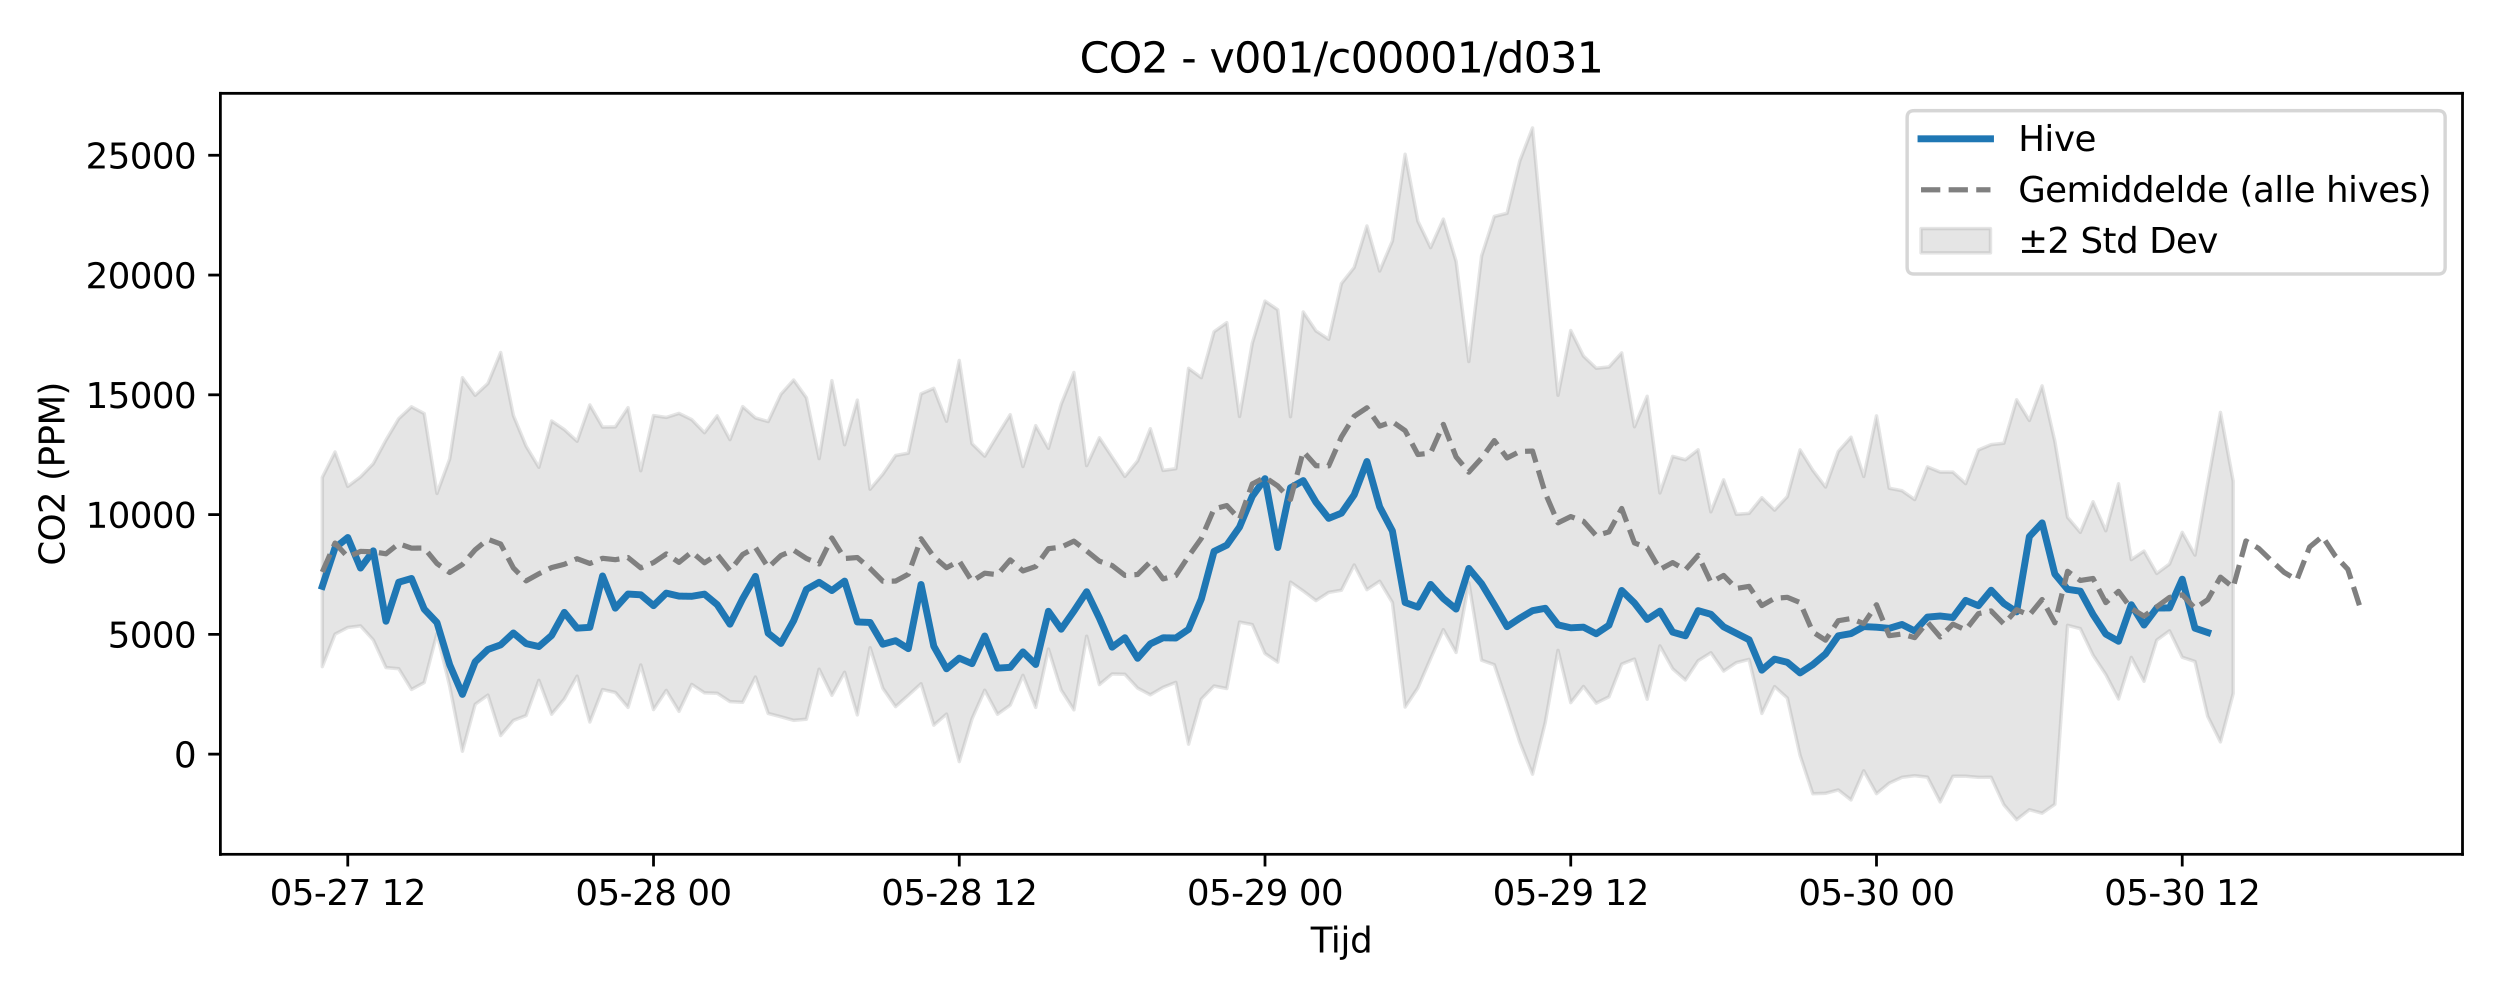 <?xml version="1.0" encoding="utf-8" standalone="no"?>
<!DOCTYPE svg PUBLIC "-//W3C//DTD SVG 1.1//EN"
  "http://www.w3.org/Graphics/SVG/1.1/DTD/svg11.dtd">
<svg xmlns:xlink="http://www.w3.org/1999/xlink" width="720pt" height="288pt" viewBox="0 0 720 288" xmlns="http://www.w3.org/2000/svg" version="1.1">
 <defs>
  <style type="text/css">*{stroke-linejoin: round; stroke-linecap: butt}</style>
 </defs>
 <g id="figure_1">
  <g id="patch_1">
   <path d="M 0 288 
L 720 288 
L 720 0 
L 0 0 
z
" style="fill: #ffffff"/>
  </g>
  <g id="axes_1">
   <g id="patch_2">
    <path d="M 63.47 246.04 
L 709.2 246.04 
L 709.2 26.88 
L 63.47 26.88 
z
" style="fill: #ffffff"/>
   </g>
   <g id="FillBetweenPolyCollection_1">
    <defs>
     <path id="m5124f3d038" d="M 92.821 -150.515 
L 92.821 -96.004 
L 96.49 -105.367 
L 100.159 -107.276 
L 103.828 -107.741 
L 107.497 -103.702 
L 111.166 -95.741 
L 114.835 -95.407 
L 118.504 -89.433 
L 122.173 -91.425 
L 125.842 -105.51 
L 129.511 -90.403 
L 133.179 -71.643 
L 136.848 -85.163 
L 140.517 -87.814 
L 144.186 -76.16 
L 147.855 -80.512 
L 151.524 -81.92 
L 155.193 -92.075 
L 158.862 -82.303 
L 162.531 -86.691 
L 166.2 -93.255 
L 169.869 -80.054 
L 173.538 -89.413 
L 177.207 -88.574 
L 180.875 -84.257 
L 184.544 -96.491 
L 188.213 -83.636 
L 191.882 -89.158 
L 195.551 -83.122 
L 199.22 -90.887 
L 202.889 -88.459 
L 206.558 -88.336 
L 210.227 -85.933 
L 213.896 -85.735 
L 217.565 -93.025 
L 221.234 -82.522 
L 224.903 -81.572 
L 228.571 -80.542 
L 232.24 -80.86 
L 235.909 -95.266 
L 239.578 -87.75 
L 243.247 -94.392 
L 246.916 -82.097 
L 250.585 -101.468 
L 254.254 -89.774 
L 257.923 -84.482 
L 261.592 -87.746 
L 265.261 -91.086 
L 268.93 -79.145 
L 272.598 -82.337 
L 276.267 -68.655 
L 279.936 -80.962 
L 283.605 -89.22 
L 287.274 -82.293 
L 290.943 -84.921 
L 294.612 -93.505 
L 298.281 -84.273 
L 301.95 -101.074 
L 305.619 -89.276 
L 309.288 -83.564 
L 312.957 -104.78 
L 316.626 -90.838 
L 320.294 -93.892 
L 323.963 -93.806 
L 327.632 -89.826 
L 331.301 -87.878 
L 334.97 -90.039 
L 338.639 -91.478 
L 342.308 -73.668 
L 345.977 -86.646 
L 349.646 -90.429 
L 353.315 -89.703 
L 356.984 -108.83 
L 360.653 -108.127 
L 364.321 -99.779 
L 367.99 -97.308 
L 371.659 -120.349 
L 375.328 -117.797 
L 378.997 -115.026 
L 382.666 -117.391 
L 386.335 -118.006 
L 390.004 -125.286 
L 393.673 -118.177 
L 397.342 -120.606 
L 401.011 -114.481 
L 404.68 -84.374 
L 408.349 -89.886 
L 412.017 -98.35 
L 415.686 -106.651 
L 419.355 -100.09 
L 423.024 -120.166 
L 426.693 -97.854 
L 430.362 -96.553 
L 434.031 -85.632 
L 437.7 -74.285 
L 441.369 -65.027 
L 445.038 -79.937 
L 448.707 -100.691 
L 452.376 -85.635 
L 456.044 -90.291 
L 459.713 -85.49 
L 463.382 -87.32 
L 467.051 -96.737 
L 470.72 -98.18 
L 474.389 -86.622 
L 478.058 -101.986 
L 481.727 -95.393 
L 485.396 -92.169 
L 489.065 -97.705 
L 492.734 -100.004 
L 496.403 -94.734 
L 500.072 -97.163 
L 503.74 -98.092 
L 507.409 -82.525 
L 511.078 -90.267 
L 514.747 -86.967 
L 518.416 -70.481 
L 522.085 -59.406 
L 525.754 -59.525 
L 529.423 -60.497 
L 533.092 -57.615 
L 536.761 -66.007 
L 540.43 -59.417 
L 544.099 -62.459 
L 547.768 -64.135 
L 551.436 -64.594 
L 555.105 -64.177 
L 558.774 -57.051 
L 562.443 -64.443 
L 566.112 -64.452 
L 569.781 -64.127 
L 573.45 -64.149 
L 577.119 -56.203 
L 580.788 -51.922 
L 584.457 -54.794 
L 588.126 -53.799 
L 591.795 -56.361 
L 595.463 -107.906 
L 599.132 -106.959 
L 602.801 -99.304 
L 606.47 -93.74 
L 610.139 -86.692 
L 613.808 -98.661 
L 617.477 -91.793 
L 621.146 -103.652 
L 624.815 -106.322 
L 628.484 -98.715 
L 632.153 -97.503 
L 635.822 -81.698 
L 639.491 -74.33 
L 643.159 -88.262 
L 643.159 -149.4 
L 643.159 -149.4 
L 639.491 -169.231 
L 635.822 -148.884 
L 632.153 -128.125 
L 628.484 -134.684 
L 624.815 -125.558 
L 621.146 -122.845 
L 617.477 -129.293 
L 613.808 -126.823 
L 610.139 -148.682 
L 606.47 -135.148 
L 602.801 -143.497 
L 599.132 -134.683 
L 595.463 -139.021 
L 591.795 -160.903 
L 588.126 -176.876 
L 584.457 -166.902 
L 580.788 -172.873 
L 577.119 -160.347 
L 573.45 -159.955 
L 569.781 -158.41 
L 566.112 -148.711 
L 562.443 -152.026 
L 558.774 -152.055 
L 555.105 -153.537 
L 551.436 -144.127 
L 547.768 -146.681 
L 544.099 -147.389 
L 540.43 -168.235 
L 536.761 -150.776 
L 533.092 -162.093 
L 529.423 -157.973 
L 525.754 -147.731 
L 522.085 -152.562 
L 518.416 -158.439 
L 514.747 -144.974 
L 511.078 -141.083 
L 507.409 -144.662 
L 503.74 -140.156 
L 500.072 -139.879 
L 496.403 -149.811 
L 492.734 -140.603 
L 489.065 -158.47 
L 485.396 -155.591 
L 481.727 -156.562 
L 478.058 -146.027 
L 474.389 -173.881 
L 470.72 -165.091 
L 467.051 -186.372 
L 463.382 -182.324 
L 459.713 -181.946 
L 456.044 -185.448 
L 452.376 -192.817 
L 448.707 -174.161 
L 445.038 -211.994 
L 441.369 -251.158 
L 437.7 -241.659 
L 434.031 -226.576 
L 430.362 -225.674 
L 426.693 -214.27 
L 423.024 -183.875 
L 419.355 -212.72 
L 415.686 -224.896 
L 412.017 -216.681 
L 408.349 -224.309 
L 404.68 -243.581 
L 401.011 -218.604 
L 397.342 -209.944 
L 393.673 -222.93 
L 390.004 -210.961 
L 386.335 -206.342 
L 382.666 -190.277 
L 378.997 -192.708 
L 375.328 -198.16 
L 371.659 -167.988 
L 367.99 -198.791 
L 364.321 -201.286 
L 360.653 -189.135 
L 356.984 -168.059 
L 353.315 -195.089 
L 349.646 -192.456 
L 345.977 -179.232 
L 342.308 -181.929 
L 338.639 -153.019 
L 334.97 -152.514 
L 331.301 -164.525 
L 327.632 -155.266 
L 323.963 -150.782 
L 320.294 -156.369 
L 316.626 -161.914 
L 312.957 -153.906 
L 309.288 -180.736 
L 305.619 -171.581 
L 301.95 -158.885 
L 298.281 -165.414 
L 294.612 -153.637 
L 290.943 -168.578 
L 287.274 -162.686 
L 283.605 -156.619 
L 279.936 -160.232 
L 276.267 -184.198 
L 272.598 -166.667 
L 268.93 -176.168 
L 265.261 -174.583 
L 261.592 -157.499 
L 257.923 -156.815 
L 254.254 -151.448 
L 250.585 -147.101 
L 246.916 -172.763 
L 243.247 -159.914 
L 239.578 -178.372 
L 235.909 -155.908 
L 232.24 -173.463 
L 228.571 -178.563 
L 224.903 -174.466 
L 221.234 -166.594 
L 217.565 -167.642 
L 213.896 -170.896 
L 210.227 -161.393 
L 206.558 -168.244 
L 202.889 -163.375 
L 199.22 -167.155 
L 195.551 -168.951 
L 191.882 -167.784 
L 188.213 -168.322 
L 184.544 -152.422 
L 180.875 -170.592 
L 177.207 -165.057 
L 173.538 -165.006 
L 169.869 -171.385 
L 166.2 -160.921 
L 162.531 -164.283 
L 158.862 -166.768 
L 155.193 -153.421 
L 151.524 -159.505 
L 147.855 -168.348 
L 144.186 -186.48 
L 140.517 -177.559 
L 136.848 -174.149 
L 133.179 -179.235 
L 129.511 -155.828 
L 125.842 -145.895 
L 122.173 -168.897 
L 118.504 -170.84 
L 114.835 -167.428 
L 111.166 -161.271 
L 107.497 -154.464 
L 103.828 -150.66 
L 100.159 -147.915 
L 96.49 -157.827 
L 92.821 -150.515 
z
" style="stroke: #808080; stroke-opacity: 0.2"/>
    </defs>
    <g clip-path="url(#pea6e4d9b1c)">
     <use xlink:href="#m5124f3d038" x="0" y="288" style="fill: #808080; fill-opacity: 0.2; stroke: #808080; stroke-opacity: 0.2"/>
    </g>
   </g>
   <g id="matplotlib.axis_1">
    <g id="xtick_1">
     <g id="line2d_1">
      <defs>
       <path id="md4cad02ef7" d="M 0 0 
L 0 3.5 
" style="stroke: #000000; stroke-width: 0.8"/>
      </defs>
      <g>
       <use xlink:href="#md4cad02ef7" x="100.159" y="246.04" style="stroke: #000000; stroke-width: 0.8"/>
      </g>
     </g>
     <g id="text_1">
      <!-- 05-27 12 -->
      <g transform="translate(77.679 260.638) scale(0.1 -0.1)">
       <defs>
        <path id="DejaVuSans-30" d="M 2034 4250 
Q 1547 4250 1301 3770 
Q 1056 3291 1056 2328 
Q 1056 1369 1301 889 
Q 1547 409 2034 409 
Q 2525 409 2770 889 
Q 3016 1369 3016 2328 
Q 3016 3291 2770 3770 
Q 2525 4250 2034 4250 
z
M 2034 4750 
Q 2819 4750 3233 4129 
Q 3647 3509 3647 2328 
Q 3647 1150 3233 529 
Q 2819 -91 2034 -91 
Q 1250 -91 836 529 
Q 422 1150 422 2328 
Q 422 3509 836 4129 
Q 1250 4750 2034 4750 
z
" transform="scale(0.016)"/>
        <path id="DejaVuSans-35" d="M 691 4666 
L 3169 4666 
L 3169 4134 
L 1269 4134 
L 1269 2991 
Q 1406 3038 1543 3061 
Q 1681 3084 1819 3084 
Q 2600 3084 3056 2656 
Q 3513 2228 3513 1497 
Q 3513 744 3044 326 
Q 2575 -91 1722 -91 
Q 1428 -91 1123 -41 
Q 819 9 494 109 
L 494 744 
Q 775 591 1075 516 
Q 1375 441 1709 441 
Q 2250 441 2565 725 
Q 2881 1009 2881 1497 
Q 2881 1984 2565 2268 
Q 2250 2553 1709 2553 
Q 1456 2553 1204 2497 
Q 953 2441 691 2322 
L 691 4666 
z
" transform="scale(0.016)"/>
        <path id="DejaVuSans-2d" d="M 313 2009 
L 1997 2009 
L 1997 1497 
L 313 1497 
L 313 2009 
z
" transform="scale(0.016)"/>
        <path id="DejaVuSans-32" d="M 1228 531 
L 3431 531 
L 3431 0 
L 469 0 
L 469 531 
Q 828 903 1448 1529 
Q 2069 2156 2228 2338 
Q 2531 2678 2651 2914 
Q 2772 3150 2772 3378 
Q 2772 3750 2511 3984 
Q 2250 4219 1831 4219 
Q 1534 4219 1204 4116 
Q 875 4013 500 3803 
L 500 4441 
Q 881 4594 1212 4672 
Q 1544 4750 1819 4750 
Q 2544 4750 2975 4387 
Q 3406 4025 3406 3419 
Q 3406 3131 3298 2873 
Q 3191 2616 2906 2266 
Q 2828 2175 2409 1742 
Q 1991 1309 1228 531 
z
" transform="scale(0.016)"/>
        <path id="DejaVuSans-37" d="M 525 4666 
L 3525 4666 
L 3525 4397 
L 1831 0 
L 1172 0 
L 2766 4134 
L 525 4134 
L 525 4666 
z
" transform="scale(0.016)"/>
        <path id="DejaVuSans-20" transform="scale(0.016)"/>
        <path id="DejaVuSans-31" d="M 794 531 
L 1825 531 
L 1825 4091 
L 703 3866 
L 703 4441 
L 1819 4666 
L 2450 4666 
L 2450 531 
L 3481 531 
L 3481 0 
L 794 0 
L 794 531 
z
" transform="scale(0.016)"/>
       </defs>
       <use xlink:href="#DejaVuSans-30"/>
       <use xlink:href="#DejaVuSans-35" transform="translate(63.623 0)"/>
       <use xlink:href="#DejaVuSans-2d" transform="translate(127.246 0)"/>
       <use xlink:href="#DejaVuSans-32" transform="translate(163.33 0)"/>
       <use xlink:href="#DejaVuSans-37" transform="translate(226.953 0)"/>
       <use xlink:href="#DejaVuSans-20" transform="translate(290.576 0)"/>
       <use xlink:href="#DejaVuSans-31" transform="translate(322.363 0)"/>
       <use xlink:href="#DejaVuSans-32" transform="translate(385.986 0)"/>
      </g>
     </g>
    </g>
    <g id="xtick_2">
     <g id="line2d_2">
      <g>
       <use xlink:href="#md4cad02ef7" x="188.213" y="246.04" style="stroke: #000000; stroke-width: 0.8"/>
      </g>
     </g>
     <g id="text_2">
      <!-- 05-28 00 -->
      <g transform="translate(165.733 260.638) scale(0.1 -0.1)">
       <defs>
        <path id="DejaVuSans-38" d="M 2034 2216 
Q 1584 2216 1326 1975 
Q 1069 1734 1069 1313 
Q 1069 891 1326 650 
Q 1584 409 2034 409 
Q 2484 409 2743 651 
Q 3003 894 3003 1313 
Q 3003 1734 2745 1975 
Q 2488 2216 2034 2216 
z
M 1403 2484 
Q 997 2584 770 2862 
Q 544 3141 544 3541 
Q 544 4100 942 4425 
Q 1341 4750 2034 4750 
Q 2731 4750 3128 4425 
Q 3525 4100 3525 3541 
Q 3525 3141 3298 2862 
Q 3072 2584 2669 2484 
Q 3125 2378 3379 2068 
Q 3634 1759 3634 1313 
Q 3634 634 3220 271 
Q 2806 -91 2034 -91 
Q 1263 -91 848 271 
Q 434 634 434 1313 
Q 434 1759 690 2068 
Q 947 2378 1403 2484 
z
M 1172 3481 
Q 1172 3119 1398 2916 
Q 1625 2713 2034 2713 
Q 2441 2713 2670 2916 
Q 2900 3119 2900 3481 
Q 2900 3844 2670 4047 
Q 2441 4250 2034 4250 
Q 1625 4250 1398 4047 
Q 1172 3844 1172 3481 
z
" transform="scale(0.016)"/>
       </defs>
       <use xlink:href="#DejaVuSans-30"/>
       <use xlink:href="#DejaVuSans-35" transform="translate(63.623 0)"/>
       <use xlink:href="#DejaVuSans-2d" transform="translate(127.246 0)"/>
       <use xlink:href="#DejaVuSans-32" transform="translate(163.33 0)"/>
       <use xlink:href="#DejaVuSans-38" transform="translate(226.953 0)"/>
       <use xlink:href="#DejaVuSans-20" transform="translate(290.576 0)"/>
       <use xlink:href="#DejaVuSans-30" transform="translate(322.363 0)"/>
       <use xlink:href="#DejaVuSans-30" transform="translate(385.986 0)"/>
      </g>
     </g>
    </g>
    <g id="xtick_3">
     <g id="line2d_3">
      <g>
       <use xlink:href="#md4cad02ef7" x="276.267" y="246.04" style="stroke: #000000; stroke-width: 0.8"/>
      </g>
     </g>
     <g id="text_3">
      <!-- 05-28 12 -->
      <g transform="translate(253.787 260.638) scale(0.1 -0.1)">
       <use xlink:href="#DejaVuSans-30"/>
       <use xlink:href="#DejaVuSans-35" transform="translate(63.623 0)"/>
       <use xlink:href="#DejaVuSans-2d" transform="translate(127.246 0)"/>
       <use xlink:href="#DejaVuSans-32" transform="translate(163.33 0)"/>
       <use xlink:href="#DejaVuSans-38" transform="translate(226.953 0)"/>
       <use xlink:href="#DejaVuSans-20" transform="translate(290.576 0)"/>
       <use xlink:href="#DejaVuSans-31" transform="translate(322.363 0)"/>
       <use xlink:href="#DejaVuSans-32" transform="translate(385.986 0)"/>
      </g>
     </g>
    </g>
    <g id="xtick_4">
     <g id="line2d_4">
      <g>
       <use xlink:href="#md4cad02ef7" x="364.321" y="246.04" style="stroke: #000000; stroke-width: 0.8"/>
      </g>
     </g>
     <g id="text_4">
      <!-- 05-29 00 -->
      <g transform="translate(341.841 260.638) scale(0.1 -0.1)">
       <defs>
        <path id="DejaVuSans-39" d="M 703 97 
L 703 672 
Q 941 559 1184 500 
Q 1428 441 1663 441 
Q 2288 441 2617 861 
Q 2947 1281 2994 2138 
Q 2813 1869 2534 1725 
Q 2256 1581 1919 1581 
Q 1219 1581 811 2004 
Q 403 2428 403 3163 
Q 403 3881 828 4315 
Q 1253 4750 1959 4750 
Q 2769 4750 3195 4129 
Q 3622 3509 3622 2328 
Q 3622 1225 3098 567 
Q 2575 -91 1691 -91 
Q 1453 -91 1209 -44 
Q 966 3 703 97 
z
M 1959 2075 
Q 2384 2075 2632 2365 
Q 2881 2656 2881 3163 
Q 2881 3666 2632 3958 
Q 2384 4250 1959 4250 
Q 1534 4250 1286 3958 
Q 1038 3666 1038 3163 
Q 1038 2656 1286 2365 
Q 1534 2075 1959 2075 
z
" transform="scale(0.016)"/>
       </defs>
       <use xlink:href="#DejaVuSans-30"/>
       <use xlink:href="#DejaVuSans-35" transform="translate(63.623 0)"/>
       <use xlink:href="#DejaVuSans-2d" transform="translate(127.246 0)"/>
       <use xlink:href="#DejaVuSans-32" transform="translate(163.33 0)"/>
       <use xlink:href="#DejaVuSans-39" transform="translate(226.953 0)"/>
       <use xlink:href="#DejaVuSans-20" transform="translate(290.576 0)"/>
       <use xlink:href="#DejaVuSans-30" transform="translate(322.363 0)"/>
       <use xlink:href="#DejaVuSans-30" transform="translate(385.986 0)"/>
      </g>
     </g>
    </g>
    <g id="xtick_5">
     <g id="line2d_5">
      <g>
       <use xlink:href="#md4cad02ef7" x="452.376" y="246.04" style="stroke: #000000; stroke-width: 0.8"/>
      </g>
     </g>
     <g id="text_5">
      <!-- 05-29 12 -->
      <g transform="translate(429.895 260.638) scale(0.1 -0.1)">
       <use xlink:href="#DejaVuSans-30"/>
       <use xlink:href="#DejaVuSans-35" transform="translate(63.623 0)"/>
       <use xlink:href="#DejaVuSans-2d" transform="translate(127.246 0)"/>
       <use xlink:href="#DejaVuSans-32" transform="translate(163.33 0)"/>
       <use xlink:href="#DejaVuSans-39" transform="translate(226.953 0)"/>
       <use xlink:href="#DejaVuSans-20" transform="translate(290.576 0)"/>
       <use xlink:href="#DejaVuSans-31" transform="translate(322.363 0)"/>
       <use xlink:href="#DejaVuSans-32" transform="translate(385.986 0)"/>
      </g>
     </g>
    </g>
    <g id="xtick_6">
     <g id="line2d_6">
      <g>
       <use xlink:href="#md4cad02ef7" x="540.43" y="246.04" style="stroke: #000000; stroke-width: 0.8"/>
      </g>
     </g>
     <g id="text_6">
      <!-- 05-30 00 -->
      <g transform="translate(517.949 260.638) scale(0.1 -0.1)">
       <defs>
        <path id="DejaVuSans-33" d="M 2597 2516 
Q 3050 2419 3304 2112 
Q 3559 1806 3559 1356 
Q 3559 666 3084 287 
Q 2609 -91 1734 -91 
Q 1441 -91 1130 -33 
Q 819 25 488 141 
L 488 750 
Q 750 597 1062 519 
Q 1375 441 1716 441 
Q 2309 441 2620 675 
Q 2931 909 2931 1356 
Q 2931 1769 2642 2001 
Q 2353 2234 1838 2234 
L 1294 2234 
L 1294 2753 
L 1863 2753 
Q 2328 2753 2575 2939 
Q 2822 3125 2822 3475 
Q 2822 3834 2567 4026 
Q 2313 4219 1838 4219 
Q 1578 4219 1281 4162 
Q 984 4106 628 3988 
L 628 4550 
Q 988 4650 1302 4700 
Q 1616 4750 1894 4750 
Q 2613 4750 3031 4423 
Q 3450 4097 3450 3541 
Q 3450 3153 3228 2886 
Q 3006 2619 2597 2516 
z
" transform="scale(0.016)"/>
       </defs>
       <use xlink:href="#DejaVuSans-30"/>
       <use xlink:href="#DejaVuSans-35" transform="translate(63.623 0)"/>
       <use xlink:href="#DejaVuSans-2d" transform="translate(127.246 0)"/>
       <use xlink:href="#DejaVuSans-33" transform="translate(163.33 0)"/>
       <use xlink:href="#DejaVuSans-30" transform="translate(226.953 0)"/>
       <use xlink:href="#DejaVuSans-20" transform="translate(290.576 0)"/>
       <use xlink:href="#DejaVuSans-30" transform="translate(322.363 0)"/>
       <use xlink:href="#DejaVuSans-30" transform="translate(385.986 0)"/>
      </g>
     </g>
    </g>
    <g id="xtick_7">
     <g id="line2d_7">
      <g>
       <use xlink:href="#md4cad02ef7" x="628.484" y="246.04" style="stroke: #000000; stroke-width: 0.8"/>
      </g>
     </g>
     <g id="text_7">
      <!-- 05-30 12 -->
      <g transform="translate(606.003 260.638) scale(0.1 -0.1)">
       <use xlink:href="#DejaVuSans-30"/>
       <use xlink:href="#DejaVuSans-35" transform="translate(63.623 0)"/>
       <use xlink:href="#DejaVuSans-2d" transform="translate(127.246 0)"/>
       <use xlink:href="#DejaVuSans-33" transform="translate(163.33 0)"/>
       <use xlink:href="#DejaVuSans-30" transform="translate(226.953 0)"/>
       <use xlink:href="#DejaVuSans-20" transform="translate(290.576 0)"/>
       <use xlink:href="#DejaVuSans-31" transform="translate(322.363 0)"/>
       <use xlink:href="#DejaVuSans-32" transform="translate(385.986 0)"/>
      </g>
     </g>
    </g>
    <g id="text_8">
     <!-- Tijd -->
     <g transform="translate(377.485 274.317) scale(0.1 -0.1)">
      <defs>
       <path id="DejaVuSans-54" d="M -19 4666 
L 3928 4666 
L 3928 4134 
L 2272 4134 
L 2272 0 
L 1638 0 
L 1638 4134 
L -19 4134 
L -19 4666 
z
" transform="scale(0.016)"/>
       <path id="DejaVuSans-69" d="M 603 3500 
L 1178 3500 
L 1178 0 
L 603 0 
L 603 3500 
z
M 603 4863 
L 1178 4863 
L 1178 4134 
L 603 4134 
L 603 4863 
z
" transform="scale(0.016)"/>
       <path id="DejaVuSans-6a" d="M 603 3500 
L 1178 3500 
L 1178 -63 
Q 1178 -731 923 -1031 
Q 669 -1331 103 -1331 
L -116 -1331 
L -116 -844 
L 38 -844 
Q 366 -844 484 -692 
Q 603 -541 603 -63 
L 603 3500 
z
M 603 4863 
L 1178 4863 
L 1178 4134 
L 603 4134 
L 603 4863 
z
" transform="scale(0.016)"/>
       <path id="DejaVuSans-64" d="M 2906 2969 
L 2906 4863 
L 3481 4863 
L 3481 0 
L 2906 0 
L 2906 525 
Q 2725 213 2448 61 
Q 2172 -91 1784 -91 
Q 1150 -91 751 415 
Q 353 922 353 1747 
Q 353 2572 751 3078 
Q 1150 3584 1784 3584 
Q 2172 3584 2448 3432 
Q 2725 3281 2906 2969 
z
M 947 1747 
Q 947 1113 1208 752 
Q 1469 391 1925 391 
Q 2381 391 2643 752 
Q 2906 1113 2906 1747 
Q 2906 2381 2643 2742 
Q 2381 3103 1925 3103 
Q 1469 3103 1208 2742 
Q 947 2381 947 1747 
z
" transform="scale(0.016)"/>
      </defs>
      <use xlink:href="#DejaVuSans-54"/>
      <use xlink:href="#DejaVuSans-69" transform="translate(57.959 0)"/>
      <use xlink:href="#DejaVuSans-6a" transform="translate(85.742 0)"/>
      <use xlink:href="#DejaVuSans-64" transform="translate(113.525 0)"/>
     </g>
    </g>
   </g>
   <g id="matplotlib.axis_2">
    <g id="ytick_1">
     <g id="line2d_8">
      <defs>
       <path id="ma75d736a27" d="M 0 0 
L -3.5 0 
" style="stroke: #000000; stroke-width: 0.8"/>
      </defs>
      <g>
       <use xlink:href="#ma75d736a27" x="63.47" y="217.188" style="stroke: #000000; stroke-width: 0.8"/>
      </g>
     </g>
     <g id="text_9">
      <!-- 0 -->
      <g transform="translate(50.108 220.987) scale(0.1 -0.1)">
       <use xlink:href="#DejaVuSans-30"/>
      </g>
     </g>
    </g>
    <g id="ytick_2">
     <g id="line2d_9">
      <g>
       <use xlink:href="#ma75d736a27" x="63.47" y="182.695" style="stroke: #000000; stroke-width: 0.8"/>
      </g>
     </g>
     <g id="text_10">
      <!-- 5000 -->
      <g transform="translate(31.02 186.494) scale(0.1 -0.1)">
       <use xlink:href="#DejaVuSans-35"/>
       <use xlink:href="#DejaVuSans-30" transform="translate(63.623 0)"/>
       <use xlink:href="#DejaVuSans-30" transform="translate(127.246 0)"/>
       <use xlink:href="#DejaVuSans-30" transform="translate(190.869 0)"/>
      </g>
     </g>
    </g>
    <g id="ytick_3">
     <g id="line2d_10">
      <g>
       <use xlink:href="#ma75d736a27" x="63.47" y="148.202" style="stroke: #000000; stroke-width: 0.8"/>
      </g>
     </g>
     <g id="text_11">
      <!-- 10000 -->
      <g transform="translate(24.657 152.001) scale(0.1 -0.1)">
       <use xlink:href="#DejaVuSans-31"/>
       <use xlink:href="#DejaVuSans-30" transform="translate(63.623 0)"/>
       <use xlink:href="#DejaVuSans-30" transform="translate(127.246 0)"/>
       <use xlink:href="#DejaVuSans-30" transform="translate(190.869 0)"/>
       <use xlink:href="#DejaVuSans-30" transform="translate(254.492 0)"/>
      </g>
     </g>
    </g>
    <g id="ytick_4">
     <g id="line2d_11">
      <g>
       <use xlink:href="#ma75d736a27" x="63.47" y="113.708" style="stroke: #000000; stroke-width: 0.8"/>
      </g>
     </g>
     <g id="text_12">
      <!-- 15000 -->
      <g transform="translate(24.657 117.508) scale(0.1 -0.1)">
       <use xlink:href="#DejaVuSans-31"/>
       <use xlink:href="#DejaVuSans-35" transform="translate(63.623 0)"/>
       <use xlink:href="#DejaVuSans-30" transform="translate(127.246 0)"/>
       <use xlink:href="#DejaVuSans-30" transform="translate(190.869 0)"/>
       <use xlink:href="#DejaVuSans-30" transform="translate(254.492 0)"/>
      </g>
     </g>
    </g>
    <g id="ytick_5">
     <g id="line2d_12">
      <g>
       <use xlink:href="#ma75d736a27" x="63.47" y="79.215" style="stroke: #000000; stroke-width: 0.8"/>
      </g>
     </g>
     <g id="text_13">
      <!-- 20000 -->
      <g transform="translate(24.657 83.014) scale(0.1 -0.1)">
       <use xlink:href="#DejaVuSans-32"/>
       <use xlink:href="#DejaVuSans-30" transform="translate(63.623 0)"/>
       <use xlink:href="#DejaVuSans-30" transform="translate(127.246 0)"/>
       <use xlink:href="#DejaVuSans-30" transform="translate(190.869 0)"/>
       <use xlink:href="#DejaVuSans-30" transform="translate(254.492 0)"/>
      </g>
     </g>
    </g>
    <g id="ytick_6">
     <g id="line2d_13">
      <g>
       <use xlink:href="#ma75d736a27" x="63.47" y="44.722" style="stroke: #000000; stroke-width: 0.8"/>
      </g>
     </g>
     <g id="text_14">
      <!-- 25000 -->
      <g transform="translate(24.657 48.521) scale(0.1 -0.1)">
       <use xlink:href="#DejaVuSans-32"/>
       <use xlink:href="#DejaVuSans-35" transform="translate(63.623 0)"/>
       <use xlink:href="#DejaVuSans-30" transform="translate(127.246 0)"/>
       <use xlink:href="#DejaVuSans-30" transform="translate(190.869 0)"/>
       <use xlink:href="#DejaVuSans-30" transform="translate(254.492 0)"/>
      </g>
     </g>
    </g>
    <g id="text_15">
     <!-- CO2 (PPM) -->
     <g transform="translate(18.578 162.903) rotate(-90) scale(0.1 -0.1)">
      <defs>
       <path id="DejaVuSans-43" d="M 4122 4306 
L 4122 3641 
Q 3803 3938 3442 4084 
Q 3081 4231 2675 4231 
Q 1875 4231 1450 3742 
Q 1025 3253 1025 2328 
Q 1025 1406 1450 917 
Q 1875 428 2675 428 
Q 3081 428 3442 575 
Q 3803 722 4122 1019 
L 4122 359 
Q 3791 134 3420 21 
Q 3050 -91 2638 -91 
Q 1578 -91 968 557 
Q 359 1206 359 2328 
Q 359 3453 968 4101 
Q 1578 4750 2638 4750 
Q 3056 4750 3426 4639 
Q 3797 4528 4122 4306 
z
" transform="scale(0.016)"/>
       <path id="DejaVuSans-4f" d="M 2522 4238 
Q 1834 4238 1429 3725 
Q 1025 3213 1025 2328 
Q 1025 1447 1429 934 
Q 1834 422 2522 422 
Q 3209 422 3611 934 
Q 4013 1447 4013 2328 
Q 4013 3213 3611 3725 
Q 3209 4238 2522 4238 
z
M 2522 4750 
Q 3503 4750 4090 4092 
Q 4678 3434 4678 2328 
Q 4678 1225 4090 567 
Q 3503 -91 2522 -91 
Q 1538 -91 948 565 
Q 359 1222 359 2328 
Q 359 3434 948 4092 
Q 1538 4750 2522 4750 
z
" transform="scale(0.016)"/>
       <path id="DejaVuSans-28" d="M 1984 4856 
Q 1566 4138 1362 3434 
Q 1159 2731 1159 2009 
Q 1159 1288 1364 580 
Q 1569 -128 1984 -844 
L 1484 -844 
Q 1016 -109 783 600 
Q 550 1309 550 2009 
Q 550 2706 781 3412 
Q 1013 4119 1484 4856 
L 1984 4856 
z
" transform="scale(0.016)"/>
       <path id="DejaVuSans-50" d="M 1259 4147 
L 1259 2394 
L 2053 2394 
Q 2494 2394 2734 2622 
Q 2975 2850 2975 3272 
Q 2975 3691 2734 3919 
Q 2494 4147 2053 4147 
L 1259 4147 
z
M 628 4666 
L 2053 4666 
Q 2838 4666 3239 4311 
Q 3641 3956 3641 3272 
Q 3641 2581 3239 2228 
Q 2838 1875 2053 1875 
L 1259 1875 
L 1259 0 
L 628 0 
L 628 4666 
z
" transform="scale(0.016)"/>
       <path id="DejaVuSans-4d" d="M 628 4666 
L 1569 4666 
L 2759 1491 
L 3956 4666 
L 4897 4666 
L 4897 0 
L 4281 0 
L 4281 4097 
L 3078 897 
L 2444 897 
L 1241 4097 
L 1241 0 
L 628 0 
L 628 4666 
z
" transform="scale(0.016)"/>
       <path id="DejaVuSans-29" d="M 513 4856 
L 1013 4856 
Q 1481 4119 1714 3412 
Q 1947 2706 1947 2009 
Q 1947 1309 1714 600 
Q 1481 -109 1013 -844 
L 513 -844 
Q 928 -128 1133 580 
Q 1338 1288 1338 2009 
Q 1338 2731 1133 3434 
Q 928 4138 513 4856 
z
" transform="scale(0.016)"/>
      </defs>
      <use xlink:href="#DejaVuSans-43"/>
      <use xlink:href="#DejaVuSans-4f" transform="translate(69.824 0)"/>
      <use xlink:href="#DejaVuSans-32" transform="translate(148.535 0)"/>
      <use xlink:href="#DejaVuSans-20" transform="translate(212.158 0)"/>
      <use xlink:href="#DejaVuSans-28" transform="translate(243.945 0)"/>
      <use xlink:href="#DejaVuSans-50" transform="translate(282.959 0)"/>
      <use xlink:href="#DejaVuSans-50" transform="translate(343.262 0)"/>
      <use xlink:href="#DejaVuSans-4d" transform="translate(403.564 0)"/>
      <use xlink:href="#DejaVuSans-29" transform="translate(489.844 0)"/>
     </g>
    </g>
   </g>
   <g id="line2d_14">
    <path d="M 92.821 168.866 
L 96.49 157.77 
L 100.159 154.813 
L 103.828 163.595 
L 107.497 158.651 
L 111.166 178.912 
L 114.835 167.683 
L 118.504 166.603 
L 122.173 175.431 
L 125.842 179.296 
L 129.511 191.463 
L 133.179 199.979 
L 136.848 190.608 
L 140.517 187.055 
L 144.186 185.728 
L 147.855 182.299 
L 151.524 185.365 
L 155.193 186.206 
L 158.862 183.019 
L 162.531 176.369 
L 166.2 180.908 
L 169.869 180.676 
L 173.538 165.885 
L 177.207 175.148 
L 180.875 171.084 
L 184.544 171.301 
L 188.213 174.423 
L 191.882 170.822 
L 195.551 171.68 
L 199.22 171.737 
L 202.889 171.11 
L 206.558 174.157 
L 210.227 179.759 
L 213.896 172.42 
L 217.565 166.01 
L 221.234 182.359 
L 224.903 185.309 
L 228.571 178.758 
L 232.24 169.764 
L 235.909 167.704 
L 239.578 170.075 
L 243.247 167.366 
L 246.916 179.124 
L 250.585 179.271 
L 254.254 185.535 
L 257.923 184.523 
L 261.592 186.806 
L 265.261 168.339 
L 268.93 186.117 
L 272.598 192.604 
L 276.267 189.545 
L 279.936 191.13 
L 283.605 183.175 
L 287.274 192.422 
L 290.943 192.197 
L 294.612 187.752 
L 298.281 191.366 
L 301.95 176.061 
L 305.619 181.209 
L 309.288 175.989 
L 312.957 170.429 
L 316.626 178.018 
L 320.294 186.388 
L 323.963 183.672 
L 327.632 189.587 
L 331.301 185.427 
L 334.97 183.685 
L 338.639 183.743 
L 342.308 181.246 
L 345.977 172.526 
L 349.646 158.798 
L 353.315 157.004 
L 356.984 151.793 
L 360.653 142.933 
L 364.321 137.861 
L 367.99 157.673 
L 371.659 140.48 
L 375.328 138.419 
L 378.997 144.623 
L 382.666 149.282 
L 386.335 147.788 
L 390.004 142.507 
L 393.673 132.925 
L 397.342 145.973 
L 401.011 152.916 
L 404.68 173.52 
L 408.349 174.846 
L 412.017 168.313 
L 415.686 172.379 
L 419.355 175.403 
L 423.024 163.714 
L 426.693 168.116 
L 430.362 174.182 
L 434.031 180.485 
L 437.7 178.047 
L 441.369 175.87 
L 445.038 175.189 
L 448.707 179.956 
L 452.376 180.811 
L 456.044 180.625 
L 459.713 182.522 
L 463.382 180.064 
L 467.051 170.061 
L 470.72 173.658 
L 474.389 178.395 
L 478.058 175.999 
L 481.727 182.049 
L 485.396 183.111 
L 489.065 175.863 
L 492.734 176.909 
L 496.403 180.522 
L 503.74 184.252 
L 507.409 193.008 
L 511.078 189.835 
L 514.747 190.741 
L 518.416 193.797 
L 522.085 191.417 
L 525.754 188.329 
L 529.423 183.118 
L 533.092 182.474 
L 536.761 180.46 
L 540.43 180.634 
L 544.099 180.963 
L 547.768 179.85 
L 551.436 181.724 
L 555.105 177.723 
L 558.774 177.41 
L 562.443 177.834 
L 566.112 172.913 
L 569.781 174.435 
L 573.45 169.994 
L 577.119 173.823 
L 580.788 176.21 
L 584.457 154.535 
L 588.126 150.595 
L 591.795 165.322 
L 595.463 169.723 
L 599.132 170.259 
L 602.801 177.003 
L 606.47 182.614 
L 610.139 184.684 
L 613.808 174.168 
L 617.477 180.011 
L 621.146 175.118 
L 624.815 175.079 
L 628.484 166.816 
L 632.153 180.92 
L 635.822 182.164 
L 635.822 182.164 
" clip-path="url(#pea6e4d9b1c)" style="fill: none; stroke: #1f77b4; stroke-width: 2; stroke-linecap: square"/>
   </g>
   <g id="line2d_15">
    <path d="M 92.821 164.741 
L 96.49 156.403 
L 100.159 160.405 
L 103.828 158.799 
L 107.497 158.917 
L 111.166 159.494 
L 114.835 156.582 
L 118.504 157.864 
L 122.173 157.839 
L 125.842 162.297 
L 129.511 164.884 
L 133.179 162.561 
L 136.848 158.344 
L 140.517 155.314 
L 144.186 156.68 
L 147.855 163.57 
L 151.524 167.287 
L 155.193 165.252 
L 158.862 163.464 
L 162.531 162.513 
L 166.2 160.912 
L 169.869 162.28 
L 173.538 160.79 
L 177.207 161.185 
L 180.875 160.575 
L 184.544 163.543 
L 188.213 162.021 
L 191.882 159.529 
L 195.551 161.963 
L 199.22 158.979 
L 202.889 162.083 
L 206.558 159.71 
L 210.227 164.337 
L 213.896 159.685 
L 217.565 157.666 
L 221.234 163.442 
L 224.903 159.981 
L 228.571 158.447 
L 232.24 160.839 
L 235.909 162.413 
L 239.578 154.939 
L 243.247 160.847 
L 246.916 160.57 
L 250.585 163.715 
L 254.254 167.389 
L 257.923 167.352 
L 261.592 165.377 
L 265.261 155.165 
L 268.93 160.344 
L 272.598 163.498 
L 276.267 161.573 
L 279.936 167.403 
L 283.605 165.08 
L 287.274 165.511 
L 290.943 161.25 
L 294.612 164.429 
L 298.281 163.156 
L 301.95 158.02 
L 305.619 157.572 
L 309.288 155.85 
L 312.957 158.657 
L 316.626 161.624 
L 320.294 162.87 
L 323.963 165.706 
L 327.632 165.454 
L 331.301 161.798 
L 334.97 166.723 
L 338.639 165.751 
L 342.308 160.202 
L 345.977 155.061 
L 349.646 146.557 
L 353.315 145.604 
L 356.984 149.556 
L 360.653 139.369 
L 364.321 137.468 
L 367.99 139.95 
L 371.659 143.831 
L 375.328 130.021 
L 378.997 134.133 
L 382.666 134.166 
L 386.335 125.826 
L 390.004 119.877 
L 393.673 117.446 
L 397.342 122.725 
L 401.011 121.458 
L 404.68 124.022 
L 408.349 130.902 
L 412.017 130.485 
L 415.686 122.226 
L 419.355 131.595 
L 423.024 135.98 
L 426.693 131.938 
L 430.362 126.886 
L 434.031 131.896 
L 437.7 130.028 
L 441.369 129.908 
L 445.038 142.035 
L 448.707 150.574 
L 452.376 148.774 
L 456.044 150.13 
L 459.713 154.282 
L 463.382 153.178 
L 467.051 146.445 
L 470.72 156.364 
L 474.389 157.748 
L 478.058 163.994 
L 481.727 162.023 
L 485.396 164.12 
L 489.065 159.912 
L 492.734 167.697 
L 496.403 165.727 
L 500.072 169.479 
L 503.74 168.876 
L 507.409 174.406 
L 511.078 172.325 
L 514.747 172.03 
L 518.416 173.54 
L 522.085 182.016 
L 525.754 184.372 
L 529.423 178.765 
L 533.092 178.146 
L 536.761 179.608 
L 540.43 174.174 
L 544.099 183.076 
L 547.768 182.592 
L 551.436 183.639 
L 555.105 179.143 
L 558.774 183.447 
L 562.443 179.766 
L 566.112 181.419 
L 569.781 176.732 
L 573.45 175.948 
L 577.119 179.725 
L 580.788 175.602 
L 584.457 177.152 
L 588.126 172.662 
L 591.795 179.368 
L 595.463 164.536 
L 599.132 167.179 
L 602.801 166.6 
L 606.47 173.556 
L 610.139 170.313 
L 613.808 175.258 
L 617.477 177.457 
L 624.815 172.06 
L 628.484 171.301 
L 632.153 175.186 
L 635.822 172.709 
L 639.491 166.22 
L 643.159 169.169 
L 646.828 155.792 
L 650.497 157.936 
L 654.166 161.479 
L 657.835 164.848 
L 661.504 167.004 
L 665.173 157.533 
L 668.842 154.493 
L 672.511 160.056 
L 676.18 163.965 
L 679.849 175.375 
L 679.849 175.375 
" clip-path="url(#pea6e4d9b1c)" style="fill: none; stroke-dasharray: 5.55,2.4; stroke-dashoffset: 0; stroke: #808080; stroke-width: 1.5"/>
   </g>
   <g id="patch_3">
    <path d="M 63.47 246.04 
L 63.47 26.88 
" style="fill: none; stroke: #000000; stroke-width: 0.8; stroke-linejoin: miter; stroke-linecap: square"/>
   </g>
   <g id="patch_4">
    <path d="M 709.2 246.04 
L 709.2 26.88 
" style="fill: none; stroke: #000000; stroke-width: 0.8; stroke-linejoin: miter; stroke-linecap: square"/>
   </g>
   <g id="patch_5">
    <path d="M 63.47 246.04 
L 709.2 246.04 
" style="fill: none; stroke: #000000; stroke-width: 0.8; stroke-linejoin: miter; stroke-linecap: square"/>
   </g>
   <g id="patch_6">
    <path d="M 63.47 26.88 
L 709.2 26.88 
" style="fill: none; stroke: #000000; stroke-width: 0.8; stroke-linejoin: miter; stroke-linecap: square"/>
   </g>
   <g id="text_16">
    <!-- CO2 - v001/c00001/d031 -->
    <g transform="translate(310.932 20.88) scale(0.12 -0.12)">
     <defs>
      <path id="DejaVuSans-76" d="M 191 3500 
L 800 3500 
L 1894 563 
L 2988 3500 
L 3597 3500 
L 2284 0 
L 1503 0 
L 191 3500 
z
" transform="scale(0.016)"/>
      <path id="DejaVuSans-2f" d="M 1625 4666 
L 2156 4666 
L 531 -594 
L 0 -594 
L 1625 4666 
z
" transform="scale(0.016)"/>
      <path id="DejaVuSans-63" d="M 3122 3366 
L 3122 2828 
Q 2878 2963 2633 3030 
Q 2388 3097 2138 3097 
Q 1578 3097 1268 2742 
Q 959 2388 959 1747 
Q 959 1106 1268 751 
Q 1578 397 2138 397 
Q 2388 397 2633 464 
Q 2878 531 3122 666 
L 3122 134 
Q 2881 22 2623 -34 
Q 2366 -91 2075 -91 
Q 1284 -91 818 406 
Q 353 903 353 1747 
Q 353 2603 823 3093 
Q 1294 3584 2113 3584 
Q 2378 3584 2631 3529 
Q 2884 3475 3122 3366 
z
" transform="scale(0.016)"/>
     </defs>
     <use xlink:href="#DejaVuSans-43"/>
     <use xlink:href="#DejaVuSans-4f" transform="translate(69.824 0)"/>
     <use xlink:href="#DejaVuSans-32" transform="translate(148.535 0)"/>
     <use xlink:href="#DejaVuSans-20" transform="translate(212.158 0)"/>
     <use xlink:href="#DejaVuSans-2d" transform="translate(243.945 0)"/>
     <use xlink:href="#DejaVuSans-20" transform="translate(280.029 0)"/>
     <use xlink:href="#DejaVuSans-76" transform="translate(311.816 0)"/>
     <use xlink:href="#DejaVuSans-30" transform="translate(370.996 0)"/>
     <use xlink:href="#DejaVuSans-30" transform="translate(434.619 0)"/>
     <use xlink:href="#DejaVuSans-31" transform="translate(498.242 0)"/>
     <use xlink:href="#DejaVuSans-2f" transform="translate(561.865 0)"/>
     <use xlink:href="#DejaVuSans-63" transform="translate(595.557 0)"/>
     <use xlink:href="#DejaVuSans-30" transform="translate(650.537 0)"/>
     <use xlink:href="#DejaVuSans-30" transform="translate(714.16 0)"/>
     <use xlink:href="#DejaVuSans-30" transform="translate(777.783 0)"/>
     <use xlink:href="#DejaVuSans-30" transform="translate(841.406 0)"/>
     <use xlink:href="#DejaVuSans-31" transform="translate(905.029 0)"/>
     <use xlink:href="#DejaVuSans-2f" transform="translate(968.652 0)"/>
     <use xlink:href="#DejaVuSans-64" transform="translate(1002.344 0)"/>
     <use xlink:href="#DejaVuSans-30" transform="translate(1065.82 0)"/>
     <use xlink:href="#DejaVuSans-33" transform="translate(1129.443 0)"/>
     <use xlink:href="#DejaVuSans-31" transform="translate(1193.066 0)"/>
    </g>
   </g>
   <g id="legend_1">
    <g id="patch_7">
     <path d="M 551.256 78.914 
L 702.2 78.914 
Q 704.2 78.914 704.2 76.914 
L 704.2 33.88 
Q 704.2 31.88 702.2 31.88 
L 551.256 31.88 
Q 549.256 31.88 549.256 33.88 
L 549.256 76.914 
Q 549.256 78.914 551.256 78.914 
z
" style="fill: #ffffff; opacity: 0.8; stroke: #cccccc; stroke-linejoin: miter"/>
    </g>
    <g id="line2d_16">
     <path d="M 553.256 39.978 
L 563.256 39.978 
L 573.256 39.978 
" style="fill: none; stroke: #1f77b4; stroke-width: 2; stroke-linecap: square"/>
    </g>
    <g id="text_17">
     <!-- Hive -->
     <g transform="translate(581.256 43.478) scale(0.1 -0.1)">
      <defs>
       <path id="DejaVuSans-48" d="M 628 4666 
L 1259 4666 
L 1259 2753 
L 3553 2753 
L 3553 4666 
L 4184 4666 
L 4184 0 
L 3553 0 
L 3553 2222 
L 1259 2222 
L 1259 0 
L 628 0 
L 628 4666 
z
" transform="scale(0.016)"/>
       <path id="DejaVuSans-65" d="M 3597 1894 
L 3597 1613 
L 953 1613 
Q 991 1019 1311 708 
Q 1631 397 2203 397 
Q 2534 397 2845 478 
Q 3156 559 3463 722 
L 3463 178 
Q 3153 47 2828 -22 
Q 2503 -91 2169 -91 
Q 1331 -91 842 396 
Q 353 884 353 1716 
Q 353 2575 817 3079 
Q 1281 3584 2069 3584 
Q 2775 3584 3186 3129 
Q 3597 2675 3597 1894 
z
M 3022 2063 
Q 3016 2534 2758 2815 
Q 2500 3097 2075 3097 
Q 1594 3097 1305 2825 
Q 1016 2553 972 2059 
L 3022 2063 
z
" transform="scale(0.016)"/>
      </defs>
      <use xlink:href="#DejaVuSans-48"/>
      <use xlink:href="#DejaVuSans-69" transform="translate(75.195 0)"/>
      <use xlink:href="#DejaVuSans-76" transform="translate(102.979 0)"/>
      <use xlink:href="#DejaVuSans-65" transform="translate(162.158 0)"/>
     </g>
    </g>
    <g id="line2d_17">
     <path d="M 553.256 54.657 
L 563.256 54.657 
L 573.256 54.657 
" style="fill: none; stroke-dasharray: 5.55,2.4; stroke-dashoffset: 0; stroke: #808080; stroke-width: 1.5"/>
    </g>
    <g id="text_18">
     <!-- Gemiddelde (alle hives) -->
     <g transform="translate(581.256 58.157) scale(0.1 -0.1)">
      <defs>
       <path id="DejaVuSans-47" d="M 3809 666 
L 3809 1919 
L 2778 1919 
L 2778 2438 
L 4434 2438 
L 4434 434 
Q 4069 175 3628 42 
Q 3188 -91 2688 -91 
Q 1594 -91 976 548 
Q 359 1188 359 2328 
Q 359 3472 976 4111 
Q 1594 4750 2688 4750 
Q 3144 4750 3555 4637 
Q 3966 4525 4313 4306 
L 4313 3634 
Q 3963 3931 3569 4081 
Q 3175 4231 2741 4231 
Q 1884 4231 1454 3753 
Q 1025 3275 1025 2328 
Q 1025 1384 1454 906 
Q 1884 428 2741 428 
Q 3075 428 3337 486 
Q 3600 544 3809 666 
z
" transform="scale(0.016)"/>
       <path id="DejaVuSans-6d" d="M 3328 2828 
Q 3544 3216 3844 3400 
Q 4144 3584 4550 3584 
Q 5097 3584 5394 3201 
Q 5691 2819 5691 2113 
L 5691 0 
L 5113 0 
L 5113 2094 
Q 5113 2597 4934 2840 
Q 4756 3084 4391 3084 
Q 3944 3084 3684 2787 
Q 3425 2491 3425 1978 
L 3425 0 
L 2847 0 
L 2847 2094 
Q 2847 2600 2669 2842 
Q 2491 3084 2119 3084 
Q 1678 3084 1418 2786 
Q 1159 2488 1159 1978 
L 1159 0 
L 581 0 
L 581 3500 
L 1159 3500 
L 1159 2956 
Q 1356 3278 1631 3431 
Q 1906 3584 2284 3584 
Q 2666 3584 2933 3390 
Q 3200 3197 3328 2828 
z
" transform="scale(0.016)"/>
       <path id="DejaVuSans-6c" d="M 603 4863 
L 1178 4863 
L 1178 0 
L 603 0 
L 603 4863 
z
" transform="scale(0.016)"/>
       <path id="DejaVuSans-61" d="M 2194 1759 
Q 1497 1759 1228 1600 
Q 959 1441 959 1056 
Q 959 750 1161 570 
Q 1363 391 1709 391 
Q 2188 391 2477 730 
Q 2766 1069 2766 1631 
L 2766 1759 
L 2194 1759 
z
M 3341 1997 
L 3341 0 
L 2766 0 
L 2766 531 
Q 2569 213 2275 61 
Q 1981 -91 1556 -91 
Q 1019 -91 701 211 
Q 384 513 384 1019 
Q 384 1609 779 1909 
Q 1175 2209 1959 2209 
L 2766 2209 
L 2766 2266 
Q 2766 2663 2505 2880 
Q 2244 3097 1772 3097 
Q 1472 3097 1187 3025 
Q 903 2953 641 2809 
L 641 3341 
Q 956 3463 1253 3523 
Q 1550 3584 1831 3584 
Q 2591 3584 2966 3190 
Q 3341 2797 3341 1997 
z
" transform="scale(0.016)"/>
       <path id="DejaVuSans-68" d="M 3513 2113 
L 3513 0 
L 2938 0 
L 2938 2094 
Q 2938 2591 2744 2837 
Q 2550 3084 2163 3084 
Q 1697 3084 1428 2787 
Q 1159 2491 1159 1978 
L 1159 0 
L 581 0 
L 581 4863 
L 1159 4863 
L 1159 2956 
Q 1366 3272 1645 3428 
Q 1925 3584 2291 3584 
Q 2894 3584 3203 3211 
Q 3513 2838 3513 2113 
z
" transform="scale(0.016)"/>
       <path id="DejaVuSans-73" d="M 2834 3397 
L 2834 2853 
Q 2591 2978 2328 3040 
Q 2066 3103 1784 3103 
Q 1356 3103 1142 2972 
Q 928 2841 928 2578 
Q 928 2378 1081 2264 
Q 1234 2150 1697 2047 
L 1894 2003 
Q 2506 1872 2764 1633 
Q 3022 1394 3022 966 
Q 3022 478 2636 193 
Q 2250 -91 1575 -91 
Q 1294 -91 989 -36 
Q 684 19 347 128 
L 347 722 
Q 666 556 975 473 
Q 1284 391 1588 391 
Q 1994 391 2212 530 
Q 2431 669 2431 922 
Q 2431 1156 2273 1281 
Q 2116 1406 1581 1522 
L 1381 1569 
Q 847 1681 609 1914 
Q 372 2147 372 2553 
Q 372 3047 722 3315 
Q 1072 3584 1716 3584 
Q 2034 3584 2315 3537 
Q 2597 3491 2834 3397 
z
" transform="scale(0.016)"/>
      </defs>
      <use xlink:href="#DejaVuSans-47"/>
      <use xlink:href="#DejaVuSans-65" transform="translate(77.49 0)"/>
      <use xlink:href="#DejaVuSans-6d" transform="translate(139.014 0)"/>
      <use xlink:href="#DejaVuSans-69" transform="translate(236.426 0)"/>
      <use xlink:href="#DejaVuSans-64" transform="translate(264.209 0)"/>
      <use xlink:href="#DejaVuSans-64" transform="translate(327.686 0)"/>
      <use xlink:href="#DejaVuSans-65" transform="translate(391.162 0)"/>
      <use xlink:href="#DejaVuSans-6c" transform="translate(452.686 0)"/>
      <use xlink:href="#DejaVuSans-64" transform="translate(480.469 0)"/>
      <use xlink:href="#DejaVuSans-65" transform="translate(543.945 0)"/>
      <use xlink:href="#DejaVuSans-20" transform="translate(605.469 0)"/>
      <use xlink:href="#DejaVuSans-28" transform="translate(637.256 0)"/>
      <use xlink:href="#DejaVuSans-61" transform="translate(676.27 0)"/>
      <use xlink:href="#DejaVuSans-6c" transform="translate(737.549 0)"/>
      <use xlink:href="#DejaVuSans-6c" transform="translate(765.332 0)"/>
      <use xlink:href="#DejaVuSans-65" transform="translate(793.115 0)"/>
      <use xlink:href="#DejaVuSans-20" transform="translate(854.639 0)"/>
      <use xlink:href="#DejaVuSans-68" transform="translate(886.426 0)"/>
      <use xlink:href="#DejaVuSans-69" transform="translate(949.805 0)"/>
      <use xlink:href="#DejaVuSans-76" transform="translate(977.588 0)"/>
      <use xlink:href="#DejaVuSans-65" transform="translate(1036.768 0)"/>
      <use xlink:href="#DejaVuSans-73" transform="translate(1098.291 0)"/>
      <use xlink:href="#DejaVuSans-29" transform="translate(1150.391 0)"/>
     </g>
    </g>
    <g id="patch_8">
     <path d="M 553.256 72.835 
L 573.256 72.835 
L 573.256 65.835 
L 553.256 65.835 
z
" style="fill: #808080; fill-opacity: 0.2; stroke: #808080; stroke-opacity: 0.2; stroke-linejoin: miter"/>
    </g>
    <g id="text_19">
     <!-- ±2 Std Dev -->
     <g transform="translate(581.256 72.835) scale(0.1 -0.1)">
      <defs>
       <path id="DejaVuSans-b1" d="M 2944 4013 
L 2944 2803 
L 4684 2803 
L 4684 2272 
L 2944 2272 
L 2944 1063 
L 2419 1063 
L 2419 2272 
L 678 2272 
L 678 2803 
L 2419 2803 
L 2419 4013 
L 2944 4013 
z
M 678 531 
L 4684 531 
L 4684 0 
L 678 0 
L 678 531 
z
" transform="scale(0.016)"/>
       <path id="DejaVuSans-53" d="M 3425 4513 
L 3425 3897 
Q 3066 4069 2747 4153 
Q 2428 4238 2131 4238 
Q 1616 4238 1336 4038 
Q 1056 3838 1056 3469 
Q 1056 3159 1242 3001 
Q 1428 2844 1947 2747 
L 2328 2669 
Q 3034 2534 3370 2195 
Q 3706 1856 3706 1288 
Q 3706 609 3251 259 
Q 2797 -91 1919 -91 
Q 1588 -91 1214 -16 
Q 841 59 441 206 
L 441 856 
Q 825 641 1194 531 
Q 1563 422 1919 422 
Q 2459 422 2753 634 
Q 3047 847 3047 1241 
Q 3047 1584 2836 1778 
Q 2625 1972 2144 2069 
L 1759 2144 
Q 1053 2284 737 2584 
Q 422 2884 422 3419 
Q 422 4038 858 4394 
Q 1294 4750 2059 4750 
Q 2388 4750 2728 4690 
Q 3069 4631 3425 4513 
z
" transform="scale(0.016)"/>
       <path id="DejaVuSans-74" d="M 1172 4494 
L 1172 3500 
L 2356 3500 
L 2356 3053 
L 1172 3053 
L 1172 1153 
Q 1172 725 1289 603 
Q 1406 481 1766 481 
L 2356 481 
L 2356 0 
L 1766 0 
Q 1100 0 847 248 
Q 594 497 594 1153 
L 594 3053 
L 172 3053 
L 172 3500 
L 594 3500 
L 594 4494 
L 1172 4494 
z
" transform="scale(0.016)"/>
       <path id="DejaVuSans-44" d="M 1259 4147 
L 1259 519 
L 2022 519 
Q 2988 519 3436 956 
Q 3884 1394 3884 2338 
Q 3884 3275 3436 3711 
Q 2988 4147 2022 4147 
L 1259 4147 
z
M 628 4666 
L 1925 4666 
Q 3281 4666 3915 4102 
Q 4550 3538 4550 2338 
Q 4550 1131 3912 565 
Q 3275 0 1925 0 
L 628 0 
L 628 4666 
z
" transform="scale(0.016)"/>
      </defs>
      <use xlink:href="#DejaVuSans-b1"/>
      <use xlink:href="#DejaVuSans-32" transform="translate(83.789 0)"/>
      <use xlink:href="#DejaVuSans-20" transform="translate(147.412 0)"/>
      <use xlink:href="#DejaVuSans-53" transform="translate(179.199 0)"/>
      <use xlink:href="#DejaVuSans-74" transform="translate(242.676 0)"/>
      <use xlink:href="#DejaVuSans-64" transform="translate(281.885 0)"/>
      <use xlink:href="#DejaVuSans-20" transform="translate(345.361 0)"/>
      <use xlink:href="#DejaVuSans-44" transform="translate(377.148 0)"/>
      <use xlink:href="#DejaVuSans-65" transform="translate(454.15 0)"/>
      <use xlink:href="#DejaVuSans-76" transform="translate(515.674 0)"/>
     </g>
    </g>
   </g>
  </g>
 </g>
 <defs>
  <clipPath id="pea6e4d9b1c">
   <rect x="63.47" y="26.88" width="645.73" height="219.16"/>
  </clipPath>
 </defs>
</svg>
